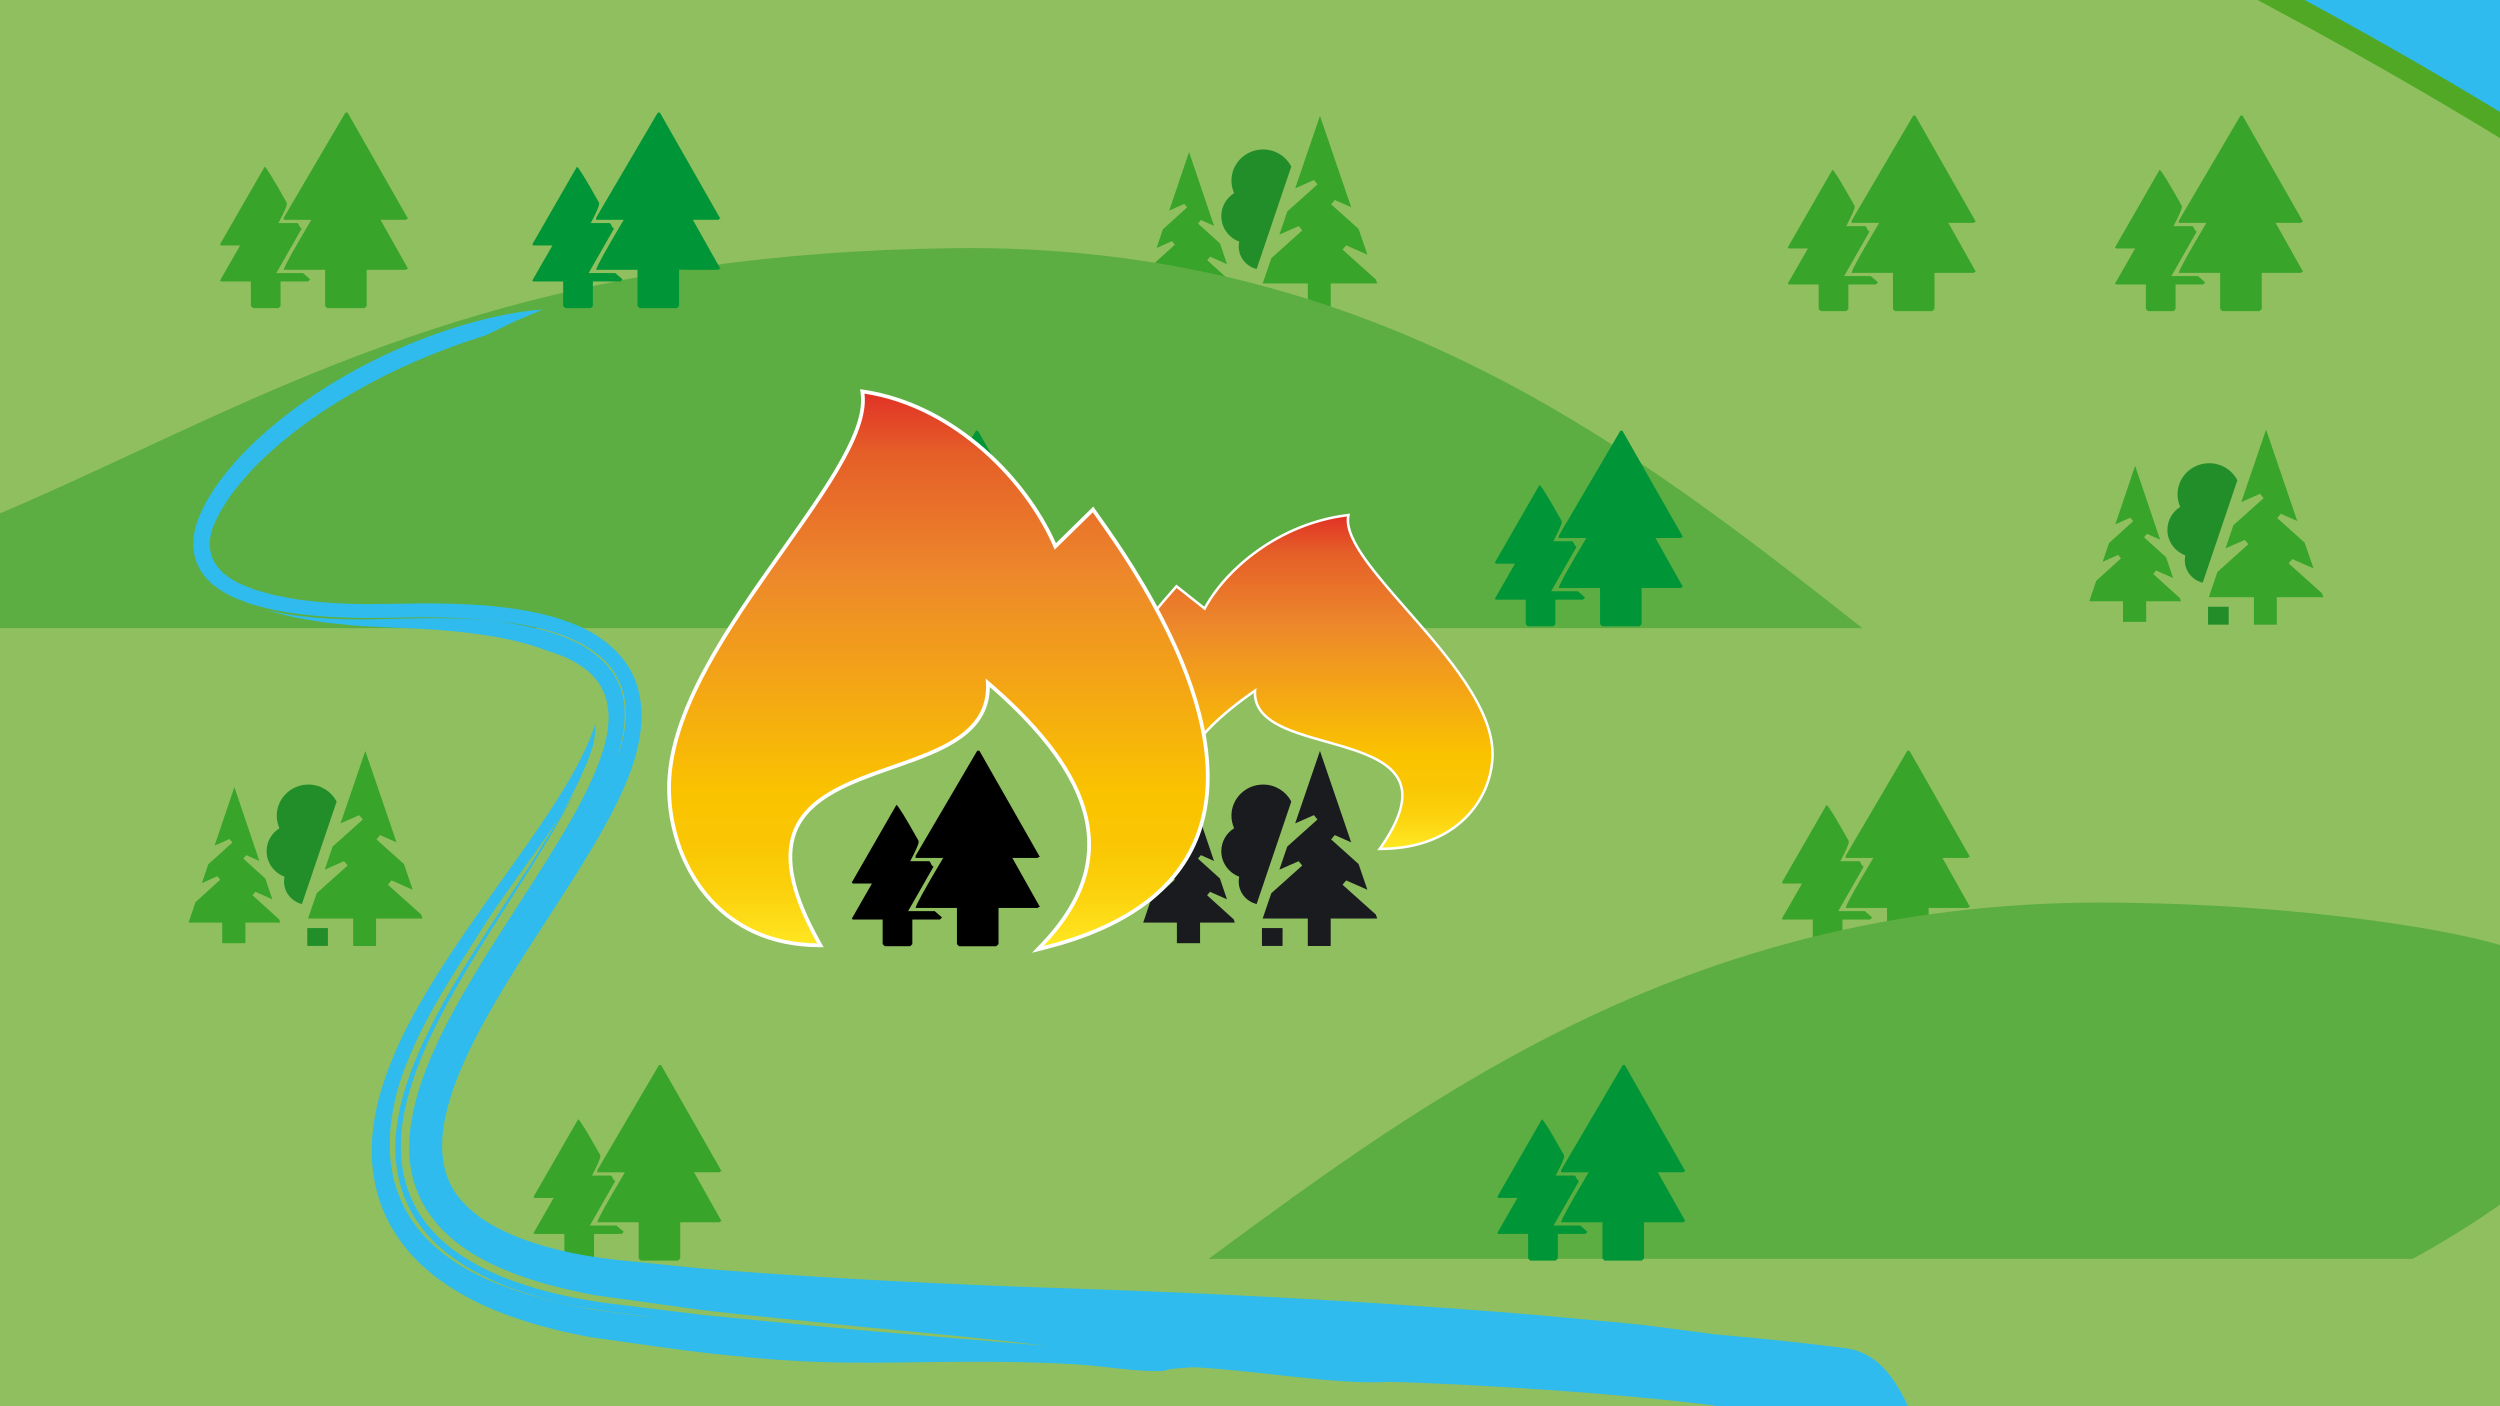 <?xml version="1.0" encoding="UTF-8"?>
<svg id="Layer_1" xmlns="http://www.w3.org/2000/svg" width="1920" height="1080" xmlns:xlink="http://www.w3.org/1999/xlink" version="1.1" viewBox="0 0 1920 1080">
  <!-- Generator: Adobe Illustrator 29.7.1, SVG Export Plug-In . SVG Version: 2.1.1 Build 8)  -->
  <defs>
    <style>
      .st0 {
        fill: none;
      }

      .st1 {
        fill: url(#linear-gradient2);
      }

      .st2 {
        fill: url(#linear-gradient3);
      }

      .st3, .st4 {
        fill: #38a429;
      }

      .st3, .st5, .st6, .st7, .st8 {
        fill-rule: evenodd;
      }

      .st9 {
        fill: #00afeb;
      }

      .st5 {
        fill: #1a1b1f;
      }

      .st10 {
        clip-path: url(#clippath-1);
      }

      .st11 {
        clip-path: url(#clippath-3);
      }

      .st12 {
        clip-path: url(#clippath-4);
      }

      .st13 {
        clip-path: url(#clippath-2);
      }

      .st6 {
        fill: #218e2a;
      }

      .st14 {
        fill: #fff;
      }

      .st7 {
        fill: url(#linear-gradient);
      }

      .st15 {
        fill: #5dae42;
      }

      .st8 {
        fill: url(#linear-gradient1);
      }

      .st16 {
        fill: #50a825;
      }

      .st17 {
        fill: #009536;
      }

      .st18 {
        fill: #2fbbed;
      }

      .st19 {
        fill: #00a2e8;
      }

      .st20 {
        clip-path: url(#clippath);
      }

      .st21 {
        fill: #90bf5f;
      }
    </style>
    <clipPath id="clippath">
      <rect class="st0" width="1920" height="1080"/>
    </clipPath>
    <clipPath id="clippath-1">
      <rect class="st0" x="-.85" y="-334.28" width="1980.05" height="1420.72"/>
    </clipPath>
    <linearGradient id="linear-gradient" x1="5498.37" y1="-6190.04" x2="5498.37" y2="-6446.44" gradientTransform="translate(6490.44 6842) rotate(-180) scale(1 -1)" gradientUnits="userSpaceOnUse">
      <stop offset="0" stop-color="#ffeb25"/>
      <stop offset=".02" stop-color="#fee41f"/>
      <stop offset=".1" stop-color="#fbd20d"/>
      <stop offset=".19" stop-color="#fac603"/>
      <stop offset=".28" stop-color="#fac300"/>
      <stop offset=".67" stop-color="#ed882b"/>
      <stop offset=".89" stop-color="#e55e28"/>
      <stop offset="1" stop-color="#e13126"/>
    </linearGradient>
    <linearGradient id="linear-gradient1" x1="720.7" y1="-6112.88" x2="720.7" y2="-6541.39" gradientTransform="translate(0 6842)" gradientUnits="userSpaceOnUse">
      <stop offset="0" stop-color="#ffeb25"/>
      <stop offset=".02" stop-color="#fee41f"/>
      <stop offset=".1" stop-color="#fbd20d"/>
      <stop offset=".19" stop-color="#fac603"/>
      <stop offset=".28" stop-color="#fac300"/>
      <stop offset=".67" stop-color="#ed882b"/>
      <stop offset=".89" stop-color="#e55e28"/>
      <stop offset="1" stop-color="#e13126"/>
    </linearGradient>
    <clipPath id="clippath-2">
      <rect class="st0" y="2280" width="1920" height="1080"/>
    </clipPath>
    <clipPath id="clippath-3">
      <rect class="st0" x=".37" y="2041.42" width="1919.63" height="1411.35"/>
    </clipPath>
    <linearGradient id="linear-gradient2" x1="912.26" y1="-5015.49" x2="912.26" y2="-5843" gradientTransform="translate(0 6842)" gradientUnits="userSpaceOnUse">
      <stop offset="0" stop-color="#d8d8d8"/>
      <stop offset="1" stop-color="#838383"/>
    </linearGradient>
    <clipPath id="clippath-4">
      <rect class="st0" x="-1980" y="4560" width="1920" height="1080"/>
    </clipPath>
    <linearGradient id="linear-gradient3" x1="-1703.22" y1="-5959.28" x2="-1703.22" y2="-8249.28" gradientTransform="translate(585.35 6832.63) scale(.7)" gradientUnits="userSpaceOnUse">
      <stop offset="0" stop-color="#b9e2f6"/>
      <stop offset="1" stop-color="#00b3eb"/>
    </linearGradient>
  </defs>
  <g id="Layer_1-21">
    <g class="st20">
      <g>
        <g class="st10">
          <g>
            <rect class="st19" x="-7473.15" y="-660.5" width="11759.17" height="5190.19"/>
            <path class="st9" d="M4117.59,1891.99c0,1428.8-2502.45,2587.02-5589.37,2587.02s-5589.37-1158.22-5589.37-2587.02S-4558.71-695.07-1471.78-695.07,4117.59,463.17,4117.59,1891.99Z"/>
            <path class="st18" d="M3416.77,1563.36c0,1252.03-2192.83,2266.97-4897.85,2266.96-2705.03,0-4897.87-1014.94-4897.87-2266.96S-4186.11-703.64-1481.08-703.64,3416.77,311.33,3416.77,1563.36Z"/>
            <g>
              <path class="st21" d="M-1563.97,3334.8c-296.98,0-593.78-13.85-882.14-41.16-281.01-26.61-557.42-66.33-821.54-118.03-259.29-50.76-509.37-113.58-743.28-186.73-231.63-72.43-449.43-155.6-647.35-247.21-197.82-91.56-377.39-192.29-533.72-299.4-157.69-108.03-293.09-223.49-402.45-343.16-111.2-121.69-196.58-248.97-253.77-378.32-58.58-132.49-88.28-268.82-88.28-405.21s29.7-272.72,88.28-405.21c57.18-129.35,142.56-256.63,253.77-378.33,109.36-119.67,244.76-235.13,402.45-343.16,156.33-107.11,335.9-207.84,533.72-299.4,197.92-91.61,415.71-174.78,647.35-247.21,233.91-73.14,483.99-135.97,743.28-186.73,264.12-51.71,540.53-91.42,821.54-118.03,288.36-27.31,585.15-41.16,882.14-41.16s593.77,13.85,882.13,41.16c281.01,26.62,557.42,66.33,821.54,118.03,259.29,50.76,509.37,113.59,743.28,186.73,231.63,72.43,449.43,155.6,647.35,247.21,197.82,91.56,377.39,192.3,533.73,299.4,157.69,108.04,293.09,223.49,402.45,343.16,111.2,121.69,196.58,248.98,253.77,378.33,58.58,132.49,88.28,268.83,88.28,405.21s-29.7,272.71-88.28,405.21c-57.19,129.35-142.57,256.63-253.77,378.32-109.36,119.67-244.76,235.13-402.45,343.16-156.33,107.1-335.91,207.84-533.73,299.4-197.92,91.6-415.72,174.78-647.35,247.2-233.91,73.14-483.99,135.97-743.28,186.73-264.12,51.71-540.52,91.42-821.54,118.03-288.36,27.31-585.15,41.16-882.13,41.16h0Z"/>
              <path class="st16" d="M-1563.97-695.07c296.71,0,593.23,13.84,881.32,41.12,280.73,26.59,556.85,66.26,820.7,117.91,258.98,50.7,508.75,113.45,742.37,186.5,231.28,72.32,448.73,155.36,646.31,246.81,197.39,91.36,376.54,191.86,532.48,298.69,157.15,107.66,292.06,222.69,400.97,341.88,110.58,121.01,195.45,247.51,252.26,376.01,28.8,65.14,50.78,131.79,65.32,198.09,14.74,67.2,22.22,135.72,22.22,203.66s-7.48,136.46-22.22,203.66c-14.55,66.3-36.53,132.94-65.32,198.08-56.81,128.5-141.68,255-252.26,376.01-108.92,119.19-243.82,234.21-400.97,341.87-155.94,106.84-335.09,207.33-532.48,298.69-197.58,91.45-415.03,174.49-646.31,246.8-233.62,73.05-483.38,135.8-742.37,186.5-263.84,51.65-539.97,91.32-820.7,117.91-288.09,27.29-584.61,41.12-881.32,41.12s-593.24-13.84-881.33-41.12c-280.73-26.59-556.85-66.26-820.7-117.91-258.98-50.7-508.75-113.45-742.37-186.5-231.28-72.32-448.73-155.35-646.3-246.8-197.39-91.36-376.54-191.85-532.48-298.69-157.15-107.66-292.05-222.68-400.97-341.87-110.58-121-195.45-247.51-252.26-376.01-28.8-65.14-50.78-131.79-65.32-198.08-14.74-67.2-22.22-135.72-22.22-203.66s7.48-136.46,22.22-203.66c14.55-66.3,36.52-132.95,65.32-198.09,56.81-128.5,141.68-255.01,252.26-376.01,108.91-119.19,243.82-234.21,400.97-341.87,155.94-106.84,335.09-207.33,532.48-298.69,197.58-91.45,415.03-174.49,646.3-246.81,233.62-73.05,483.38-135.8,742.37-186.5,263.85-51.65,539.97-91.32,820.7-117.91,288.09-27.29,584.61-41.12,881.33-41.12M-1563.97-712.2c-2419.62,0-4381.08,907.87-4381.08,2027.8s1961.46,2027.77,4381.08,2027.77,4381.09-907.85,4381.09-2027.77S855.62-712.2-1563.97-712.2h0Z"/>
            </g>
          </g>
        </g>
        <g>
          <path class="st3" d="M921.65,220.8v15.82h-17.8v-15.82h-25.86l5.31-15.69,19.02-17.23-2.23-2.7-11.84,5.29,4.85-14.37,18.59-16.83-2.22-2.68-11.49,5.1,15.21-44.95,17.6,52.04,1.61,4.7-10.1-4.5-2.23,2.69,16.88,15.3,5.41,15.96-13.01-5.8-2.23,2.69,20.39,18.48-.07-.33.96,2.83h-26.75ZM1013.73,88.97l21.98,64.35,1.98,5.84-12.6-5.56-2.77,3.33,21.08,18.89,6.76,19.76-16.28-7.16-2.78,3.31,25.49,22.85-.08-.37,1.19,3.47h-35.7v21.09h-17.59v-21.09h-34.65l6.63-19.41,23.77-21.33-2.77-3.31-14.81,6.52,6.07-17.76,23.22-20.81-2.78-3.32-14.37,6.33,19.02-55.61h0Z"/>
          <path class="st6" d="M985,225h-15.82v13.76h15.82v-13.76h0ZM970.04,114.79c-13.4,0-24.29,10.69-24.29,23.89,0,3.43.73,6.67,2.06,9.64-5.92,3.71-9.85,10.23-9.85,17.66,0,8.96,5.72,16.6,13.77,19.6-.25,1.2-.4,2.45-.4,3.75,0,8.35,5.87,15.34,13.75,17.25l3.45-10.16,1.64-4.86c7.48-22.12,14.02-41.44,21.55-63.69-4.01-7.76-12.21-13.07-21.66-13.07h-.02Z"/>
        </g>
        <path class="st15" d="M732.63,190.57C171.12,197.43,71.15,466.42-382,482.42h1812.39c-171.67-134.76-373.76-295.79-697.76-291.85Z"/>
        <g>
          <path class="st5" d="M921.65,708.54v15.82h-17.8v-15.82h-25.86l5.3-15.69,19.02-17.23-2.23-2.69-11.84,5.3,4.85-14.38,18.58-16.83-2.22-2.68-11.49,5.1,15.2-44.95,17.6,52.04,1.6,4.7-10.1-4.5-2.23,2.69,16.88,15.29,5.4,15.97-13.02-5.79-2.22,2.68,20.39,18.48-.07-.33.95,2.83h-26.72.03,0ZM1013.73,576.71l21.98,64.35,1.97,5.84-12.6-5.56-2.78,3.33,21.08,18.9,6.76,19.75-16.28-7.16-2.78,3.32,25.49,22.85-.08-.37,1.19,3.47h-35.7v21.09h-17.6v-21.09h-34.65l6.62-19.4,23.78-21.33-2.78-3.31-14.8,6.52,6.07-17.76,23.22-20.8-2.78-3.33-14.37,6.33,19.02-55.61h0l.02-.03h0Z"/>
          <path class="st5" d="M985.01,712.74h-15.83v13.76h15.83v-13.76h0ZM970.04,602.54c-13.4,0-24.29,10.68-24.29,23.88,0,3.43.74,6.67,2.06,9.64-5.92,3.71-9.85,10.23-9.85,17.65,0,8.96,5.72,16.6,13.77,19.6-.25,1.21-.4,2.45-.4,3.75,0,8.35,5.87,15.34,13.75,17.24l3.45-10.16,1.64-4.86c7.48-22.12,14.02-41.44,21.55-63.68-4.01-7.76-12.21-13.06-21.66-13.06h-.02Z"/>
        </g>
        <g>
          <path class="st3" d="M188.48,708.54v15.82h-17.8v-15.82h-25.87l5.31-15.69,19.02-17.23-2.22-2.69-11.86,5.3,4.85-14.38,18.59-16.83-2.22-2.68-11.48,5.1,15.2-44.95,17.6,52.04,1.6,4.7-10.1-4.5-2.22,2.68,16.88,15.29,5.39,15.97-13.01-5.8-2.23,2.68,20.39,18.48-.06-.33.95,2.83h-26.71ZM280.54,576.71l22,64.35,1.97,5.84-12.6-5.56-2.78,3.33,21.09,18.9,6.75,19.75-16.28-7.16-2.77,3.32,25.5,22.85-.08-.37,1.18,3.47h-35.7v21.09h-17.59v-21.09h-34.65l6.63-19.4,23.77-21.33-2.78-3.31-14.8,6.52,6.07-17.76,23.23-20.8-2.78-3.33-14.37,6.33,19.01-55.61h0l-.02-.03h0Z"/>
          <path class="st6" d="M251.83,712.74h-15.83v13.76h15.83v-13.76h0ZM236.86,602.54c-13.41,0-24.3,10.68-24.3,23.88,0,3.43.74,6.67,2.05,9.64-5.91,3.71-9.85,10.23-9.85,17.65,0,8.96,5.72,16.6,13.78,19.6-.25,1.21-.4,2.45-.4,3.75,0,8.35,5.88,15.34,13.74,17.24l3.46-10.16,1.64-4.86c7.47-22.12,14.01-41.44,21.55-63.68-4.01-7.76-12.22-13.06-21.66-13.06h0Z"/>
        </g>
        <path class="st4" d="M313.42,168.08h-.9l-.74.74h-19.54l21.18,37.65h-.9l-.74.74h-30.15v27.8l-1.77,1.62h-28.54l-1.62-1.62v-27.8h-31.77c.4-2.54,7.48-15.36,21.19-38.39h-21.19v-1.62l47.38-80.75h1.61l46.5,81.64h0ZM220.29,155.87v.73c0,1.66-2.16,6.58-6.45,14.72h14.69l.74.87c.9,2.16,1.72,3.24,2.51,3.24l-19.57,34.28h20.46l5.59,4.84-1.62,1.62h-21.18v18.84l-1.6,1.62h-19.59l-1.61-1.62v-18.84h-22.95l-.74-.74,15.46-26.92h-14.72l-.74-.88,34.28-59.58c1.37.68,7.06,9.95,17.06,27.81h-.02,0Z"/>
        <path class="st17" d="M797.58,412.45h-.9l-.74.74h-19.54l21.18,37.66h-.9l-.74.74h-30.14v27.8l-1.77,1.62h-28.54l-1.62-1.62v-27.8h-31.77c.4-2.54,7.48-15.36,21.2-38.39h-21.2v-1.62l47.37-80.75h1.61l46.51,81.64v-.02h0ZM704.45,400.25v.72c0,1.68-2.16,6.58-6.46,14.72h14.68l.74.87c.9,2.16,1.72,3.24,2.51,3.24l-19.58,34.28h20.46l5.59,4.85-1.62,1.61h-21.18v18.84l-1.6,1.62h-19.6l-1.6-1.62v-18.84h-22.95l-.74-.74,15.46-26.92h-14.72l-.74-.87,34.28-59.59c1.37.69,7.06,9.95,17.07,27.82h0Z"/>
        <path class="st17" d="M1292.54,412.45h-.9l-.74.74h-19.54l21.18,37.66h-.9l-.74.74h-30.14v27.8l-1.77,1.62h-28.54l-1.62-1.62v-27.8h-31.77c.4-2.54,7.48-15.36,21.2-38.39h-21.2v-1.62l47.37-80.75h1.61l46.51,81.64v-.02h0ZM1199.41,400.25v.72c0,1.68-2.16,6.58-6.46,14.72h14.68l.74.87c.9,2.16,1.72,3.24,2.51,3.24l-19.58,34.28h20.46l5.59,4.85-1.62,1.61h-21.18v18.84l-1.6,1.62h-19.6l-1.6-1.62v-18.84h-22.95l-.74-.74,15.46-26.92h-14.72l-.74-.87,34.28-59.59c1.37.69,7.06,9.95,17.07,27.82h0Z"/>
        <path class="st17" d="M553.3,168.08h-.9l-.74.74h-19.54l21.18,37.66h-.9l-.74.74h-30.14v27.8l-1.77,1.62h-28.54l-1.62-1.62v-27.8h-31.77c.4-2.54,7.48-15.36,21.2-38.39h-21.2v-1.62l47.37-80.75h1.61l46.51,81.64v-.02h0ZM460.17,155.88v.72c0,1.68-2.16,6.58-6.46,14.72h14.68l.74.87c.9,2.16,1.72,3.24,2.51,3.24l-19.58,34.28h20.46l5.59,4.85-1.62,1.61h-21.18v18.84l-1.6,1.62h-19.6l-1.6-1.62v-18.84h-22.95l-.74-.74,15.46-26.92h-14.72l-.74-.87,34.28-59.59c1.37.69,7.06,9.95,17.07,27.82h0Z"/>
        <path class="st4" d="M554.21,899.58h-.9l-.74.74h-19.54l21.18,37.66h-.9l-.74.74h-30.14v27.8l-1.77,1.62h-28.54l-1.62-1.62v-27.8h-31.77c.41-2.54,7.48-15.36,21.2-38.39h-21.2v-1.62l47.38-80.75h1.6l46.51,81.64v-.02h0ZM461.08,887.37v.74c0,1.65-2.16,6.57-6.46,14.72h14.69l.74.87c.9,2.16,1.72,3.25,2.51,3.25l-19.57,34.27h20.46l5.59,4.84-1.63,1.62h-21.18v18.84l-1.61,1.62h-19.59l-1.6-1.62v-18.84h-22.95l-.73-.73,15.46-26.92h-14.72l-.73-.89,34.27-59.57c1.37.67,7.06,9.95,17.07,27.81h-.02,0Z"/>
        <path class="st4" d="M1512.97,658.16h-.9l-.74.74h-19.54l21.18,37.65h-.9l-.74.74h-30.14v27.8l-1.78,1.62h-28.54l-1.62-1.62v-27.8h-31.77c.4-2.54,7.48-15.36,21.2-38.39h-21.2v-1.62l47.38-80.75h1.61l46.5,81.64h0ZM1419.85,645.94v.73c0,1.66-2.16,6.57-6.46,14.72h14.69l.74.87c.9,2.16,1.72,3.24,2.51,3.24l-19.57,34.27h20.45l5.59,4.83-1.62,1.63h-21.18v18.84l-1.6,1.62h-19.59l-1.61-1.62v-18.84h-22.95l-.74-.74,15.46-26.92h-14.72l-.74-.88,34.28-59.57c1.37.67,7.06,9.95,17.07,27.8v.02h-.01Z"/>
        <path class="st15" d="M1625.9,693.21c85.19.98,159.76,7.61,226.55,18.21,373.43,59.28.33,255.41.33,255.41h-924.63c171.67-126.34,373.75-277.33,697.75-273.62h0Z"/>
        <path class="st4" d="M1768.8,170.4h-.9l-.74.74h-19.54l21.18,37.66h-.9l-.74.74h-30.14v27.8l-1.78,1.62h-28.54l-1.62-1.62v-27.8h-31.77c.4-2.54,7.48-15.36,21.2-38.39h-21.2v-1.62l47.37-80.75h1.6l46.51,81.63h.01ZM1675.68,158.19v.74c0,1.65-2.16,6.57-6.46,14.72h14.69l.73.87c.9,2.16,1.72,3.24,2.51,3.24l-19.57,34.28h20.46l5.59,4.83-1.62,1.62h-21.18v18.84l-1.6,1.62h-19.59l-1.61-1.62v-18.84h-22.95l-.74-.74,15.46-26.92h-14.72l-.74-.88,34.27-59.57c1.37.67,7.06,9.95,17.07,27.8h0Z"/>
        <path class="st4" d="M1517.5,170.4h-.9l-.74.74h-19.54l21.18,37.66h-.9l-.74.74h-30.14v27.8l-1.78,1.62h-28.54l-1.62-1.62v-27.8h-31.77c.4-2.54,7.48-15.36,21.2-38.39h-21.2v-1.62l47.37-80.75h1.6l46.51,81.63h.01ZM1424.38,158.19v.74c0,1.65-2.16,6.57-6.46,14.72h14.69l.73.87c.9,2.16,1.72,3.24,2.51,3.24l-19.57,34.28h20.46l5.59,4.83-1.62,1.62h-21.18v18.84l-1.6,1.62h-19.59l-1.61-1.62v-18.84h-22.95l-.74-.74,15.46-26.92h-14.72l-.74-.88,34.27-59.57c1.37.67,7.06,9.95,17.07,27.8h0Z"/>
        <path class="st17" d="M1294.37,899.58h-.9l-.73.74h-19.54l21.18,37.66h-.9l-.73.74h-30.15v27.8l-1.77,1.62h-28.54l-1.62-1.62v-27.8h-31.77c.4-2.54,7.48-15.36,21.2-38.39h-21.2v-1.62l47.38-80.75h1.6l46.5,81.64v-.02h0ZM1201.24,887.38v.72c0,1.67-2.16,6.57-6.46,14.72h14.69l.73.87c.9,2.16,1.72,3.25,2.52,3.25l-19.57,34.27h20.46l5.59,4.85-1.62,1.61h-21.18v18.84l-1.6,1.62h-19.59l-1.61-1.62v-18.84h-22.95l-.73-.73,15.45-26.92h-14.72l-.73-.87,34.28-59.59c1.37.69,7.06,9.95,17.06,27.82h-.02Z"/>
        <path d="M798.63,658.16h-.9l-.73.74h-19.54l21.18,37.65h-.9l-.73.74h-30.15v27.8l-1.78,1.62h-28.54l-1.62-1.62v-27.8h-31.77c.4-2.54,7.48-15.36,21.2-38.39h-21.2v-1.62l47.37-80.75h1.61l46.5,81.64h0ZM705.51,645.94v.73c0,1.66-2.16,6.57-6.46,14.72h14.69l.73.87c.91,2.16,1.73,3.24,2.52,3.24l-19.57,34.27h20.46l5.59,4.83-1.62,1.63h-21.18v18.84l-1.6,1.62h-19.59l-1.61-1.62v-18.84h-22.95l-.73-.74,15.45-26.92h-14.72l-.73-.88,34.27-59.57c1.38.67,7.07,9.95,17.07,27.8l-.02.02h0Z"/>
        <g>
          <path class="st3" d="M1648.25,461.77v15.82h-17.8v-15.82h-25.86l5.3-15.69,19.02-17.23-2.22-2.69-11.84,5.3,4.85-14.38,18.58-16.83-2.22-2.68-11.49,5.1,15.2-44.95,17.6,52.04,1.6,4.7-10.11-4.5-2.22,2.69,16.88,15.29,5.4,15.97-13.02-5.8-2.22,2.68,20.39,18.48-.07-.33.96,2.83h-26.72,0ZM1740.33,329.93l21.98,64.35,1.97,5.84-12.6-5.56-2.77,3.33,21.08,18.9,6.76,19.75-16.28-7.16-2.78,3.32,25.49,22.85-.08-.37,1.19,3.47h-35.7v21.09h-17.59v-21.09h-34.64l6.62-19.4,23.78-21.33-2.78-3.31-14.8,6.52,6.07-17.77,23.22-20.8-2.78-3.33-14.37,6.33,19.02-55.61h0v-.02h0Z"/>
          <path class="st6" d="M1711.61,465.96h-15.83v13.76h15.83v-13.76h0ZM1696.64,355.76c-13.4,0-24.29,10.68-24.29,23.88,0,3.43.74,6.67,2.06,9.64-5.92,3.71-9.85,10.23-9.85,17.65,0,8.96,5.72,16.6,13.77,19.6-.25,1.21-.41,2.45-.41,3.75,0,8.35,5.87,15.34,13.75,17.24l3.45-10.16,1.64-4.86c7.48-22.12,14.02-41.43,21.55-63.69-4.02-7.76-12.21-13.06-21.66-13.06h-.01Z"/>
        </g>
        <path class="st18" d="M1583.19,1176.83l-2.09-.29-3.2-.47-3.46-1-6.83-2.06-13.54-4.13c-17.57-6.6-34.77-13.6-50.79-22.89-32.6-17.68-31.81-103.68-86.41-110.64s-98.65-10.41-98.65-10.41l-7.45-1-14.89-1.96-29.8-3.88c-10-1.34-19.33-1.95-29.03-2.95-19.25-1.76-38.53-3.53-57.87-5.3-38.62-3.27-77.41-5.98-116.91-8.67-78.91-5.07-160.33-9.11-247.1-11.87-87.46-2.83-175.86-7.34-263.74-14.04-21.88-1.84-43.52-4.25-65.26-6.43-22.08-1.9-42.71-4.99-62.84-10.35-20.01-5.26-39.1-12.75-54.56-23.44-7.47-5.54-14-11.72-18.87-18.77-4.85-7.06-7.81-15.02-9.29-23.57-1.46-8.56-1.32-17.73-.04-27.09,1.48-9.38,4-18.85,7.14-28.28,6.62-18.85,15.58-37.35,25.65-55.37,20.1-36.12,43.74-70.51,66.04-105.68,11.13-17.67,22.08-35.49,31.8-54.47,4.87-9.55,9.29-19.34,13.26-29.91,4.15-11.54,7.44-24.63,8.13-37.31.7-12.73-1.31-25.64-6.88-37-5.53-11.43-14.6-20.66-24.92-27.81-10.33-7.24-22.52-11.79-34.46-15.62-5.38-1.35-11.08-3.02-16.22-3.96-5.13-.89-10.34-2.08-15.36-2.68-20.32-2.99-39.86-3.83-58.96-4.06-9.57-.19-18.96,0-28.28.22-8.78.09-17.49.18-26.13.26-16.89-.03-33.27-1-48.76-3.03-7.88-.75-15.01-2.71-22.41-3.91-3.43-.97-6.84-1.95-10.23-2.92l-5.06-1.42-4.51-1.88c-2.81-1.25-6.41-2.41-8.52-3.61l-6.01-3.55c-1.77-1.36-3.39-2.78-5.06-4.13-1.59-1.44-2.82-3.22-4.21-4.77-5.13-6.75-6.46-15.45-4.95-23.01l1.42-5.55,2.12-5.26c.64-1.63,2.38-4.54,3.44-6.72,1.06-2.36,2.54-4.72,4.15-7.06,5.65-9.45,13.64-18.38,21.24-26.87,16.15-16.74,34.13-30.88,51.62-42.79,17.66-11.81,34.93-21.38,50.83-29.49,32.14-15.76,59.04-24.97,77.76-30.92,0,0,2.56-1.38,6.49-3.22,3.94-1.9,9.19-4.42,14.45-6.97,10.76-4.58,21.52-9.17,21.52-9.17-25.92,1.79-67.45,10.77-114.04,31.66-23.23,10.42-47.62,23.85-71.05,40.56-23.25,16.71-46.26,36.65-63.15,59.98-2.27,2.85-4.22,5.8-5.97,8.81-1.77,2.99-3.95,5.94-5.23,9.01-1.35,2.94-3.31,6.28-4.24,8.91-.89,2.66-2.07,5.28-2.76,8.01-3.16,10.81-2.43,23.06,3.41,32.94,5.95,9.95,15.35,16.46,26.53,21.54l9.5,3.71c3.13,1.31,6.72,1.93,10.03,2.94,6.63,2.09,13.71,3.22,20.66,4.45,28.01,4.59,56.16,4.67,81.91,4.22,26.88-.86,51.54-.27,72.84,2.02,16.54,1.6,31.7,3.62,46.79,8.08,15.55,4.51,29.78,11.24,40.18,20.65,10.59,9.32,16.35,21.89,17.91,33.78,1.67,11.97-.19,23.19-2.81,32.97-2.37,8.25-3.01,9.5-1.83,5.23.89-4.3,4.54-14.35,4.38-29.7-.02-7.61-1.49-16.64-6.08-25.53-4.49-8.92-12.33-17.2-22.52-23.7-5.01-3.44-10.86-5.97-16.89-8.66-3.12-1.13-6.3-2.28-9.53-3.44-3.21-1.06-6.3-1.78-9.54-2.7-12.82-3.36-26.07-5.52-40.06-6.98-24.84-2.31-52.3-1.84-80.87-1.02-27.95.89-58.56.14-88.95-6.64,4.57,1.54,9.46,2.44,14.2,3.71,4.73,1.32,9.59,2.28,14.53,2.99,4.92.84,9.82,1.66,14.68,2.49,4.97.52,9.91,1.03,14.81,1.54,9.83,1.27,19.69,1.52,29.39,2.06,9.86.43,19.56.85,29.07,1.27,38.04,2.02,73.44,6.95,99.58,17.41,9.64,2.78,18.97,6.91,27.06,12.83,8.09,5.91,14.41,14.4,17.01,24.17,2.69,9.76,2,20.16-.15,29.97-2.14,9.79-5.72,19.42-10.03,29.29-9.45,21.48-21.69,41.82-34.12,61.9-12.5,20.07-25.54,39.83-38.26,59.81-12.67,20.03-25.21,40.18-36.41,61.26-11.17,21.05-21.44,42.93-27.58,66.75-3.04,11.88-5.04,24.28-4.82,37.05.18,12.71,2.96,25.85,8.73,37.66,11.74,23.92,33.73,40.13,55.91,50.41,22.48,10.54,45.99,16.93,69.76,21.72,5.99,1.36,11.89,2.26,17.75,2.97l17.66,2.42c11.78,1.64,23.58,3.28,35.4,4.93,17.17,2.67,39.34,5.01,63.99,7.53,24.68,2.54,51.85,5.34,78.96,8.12,54.19,5,108.13,10.42,141.23,14.59,0,0-52.04-4.39-130.1-10.98-39.03-3.34-84.59-8.03-133.41-12.75-24.51-3.02-49.84-6.14-75.58-9.3-26.01-3.61-52.9-9.72-78.87-19.98-12.96-5.46-25.77-12.03-37.63-20.82-11.84-8.73-22.48-20.39-29.65-34.1-7.28-13.69-10.41-29.11-10.57-43.5-.22-14.5,2.22-28.15,5.71-40.84,7.02-25.46,17.76-47.64,28.55-67.91,10.88-20.27,22.15-38.52,32.6-55.23,21.06-33.3,38.71-60.4,50.04-79.78,11.35-19.34,16.81-30.63,16.81-30.63-3.56,6.38-7.32,12.63-11.24,18.72,0,0-13.34,23.11-36.02,57.38-11.22,17.2-24.56,37.26-38.22,59.59-13.59,22.33-27.62,46.91-38.46,74.11-5.37,13.6-9.9,27.95-12.31,43.17-2.4,15.14-2.48,31.41,1.51,47.02,3.87,15.62,12.01,29.82,21.62,40.67,9.59,11.09,20.51,18.49,30.49,24.84,20.33,11.83,38.09,17.91,50.38,21.51,6.17,2.01,11.02,3.22,14.33,4.02,3.31.83,5.07,1.28,5.07,1.28,26.19,6.32,51.01,8.24,76.99,12.45,0,0-19.03-2.56-38.08-5.12-4.77-.69-9.45-1.17-14.02-1.99-4.63-.94-8.94-1.81-12.64-2.55-7.41-1.39-12.26-2.78-12.26-2.78-16.77-3.63-33.51-8.8-50.13-15.61-16.54-6.96-33.33-16.12-48.05-30.39-7.51-6.86-13.79-15.71-19.18-25.03-4.8-9.65-8.88-20.08-10.39-30.73-3.78-21.4-.64-42.04,4.29-61.26,13.94-47.33,43.59-89.58,66.94-126.92,19.52-30.23,40.11-55.74,58.12-83.64,0,0,8.2-13.8,14.83-27.92,3.24-6.96,6.35-14.37,8.03-19.27,1.76-4.89,2.55-8.08,2.55-8.08,1.05-5.03,1.64-10.45,1.81-16.02-.07.19-.17.56-.26.71-1.03,2.79-2.4,6.98-4.48,12.07-2.13,5.16-4.8,10.69-9.24,19.41-8.78,16.64-22.36,37.85-39.59,62.26-17.11,24.49-37.63,52.13-58.42,83.57-10.37,15.76-20.8,32.51-30.49,50.8-9.64,18.31-18.57,38.36-24.61,61.36-2.77,11.71-4.83,24.12-5,37.52,0,13.46,2.05,27.78,6.93,41.64,4.88,13.95,12.96,26.52,22,37.17,4.65,5.12,9.43,10.14,14.49,14.18,4.99,4.51,10.12,7.95,15.27,11.49,20.68,13.65,41.25,21.55,60.66,27.64,9.81,3.25,19.17,5.4,28.57,7.73,9.32,1.93,18.93,4.22,26.93,5.1,33.15,4.67,63.18,9.1,87.28,11.78,23.98,2.49,42.66,4.2,54.16,4.9,36.69,2.57,71.83,2.08,107.93,1.52,36.13-.47,73.27-.7,113.8,1.52,27.1,1.53,49.72,6.33,70.66,5.19,2.19-1.62,12.66-2.21,23.18-2.79,53.94,3.02,107.49,13.53,149.31,11.28,29.18.02,330.17,13.43,345.3,43.65,15.13,30.21,18.47,83.08,69.6,109.8,6.78,3.49,33.78,5.92,41.05,8.59,7.23,2.81,15.04,5.41,23.3,7.28,9.47,2.97,22.86,5,37.32,5.61v-59.47.04h.01Z"/>
        <g>
          <path class="st7" d="M1060.71,650.41c14.29-20.64,19.12-36.57,14.75-48.72-6.41-17.84-32.08-25.08-56.91-32.08-27.6-7.79-56.11-15.83-54.7-39.19-39.89,27.62-58.93,52.51-58.2,76.05.05,1.51-.46,2.82-1.51,3.9-1.98,2.05-5.87,3.13-11.24,3.13-18.5,0-54.69-13.65-55.01-38.68-.61-49.12,46.93-103.23,62.56-121.02.97-1.11,1.81-2.06,2.48-2.83l.61-.7,21.62,17.1c16.04-30.13,56.7-65.09,109.14-71.65l1.27-.16-.2,1.27c-2.63,17.06,20.67,43.63,45.34,71.77,31.05,35.42,66.25,75.56,65.54,111.58-.34,17.77-8,35.32-21,48.15-15.41,15.2-37.46,23.36-63.76,23.61l-1.87.02,1.06-1.54h.03,0Z"/>
          <path class="st14" d="M1034.43,396.68c-5.96,38.68,112.15,118.37,110.87,183.47-.63,32.72-26.66,70.28-83.8,70.8,69.54-100.44-104.17-64.29-96.49-122.52-36.77,25.16-61.16,51.2-60.33,78.06.13,4.09-4.69,6.03-11.78,6.03-18.85,0-53.74-13.79-54.04-37.72-.65-51.93,53.87-110.54,64.8-123.2l21.81,17.25c15.9-30.85,57.35-65.72,108.95-72.17M1036.74,394.44l-2.55.32c-24.14,3.02-47.91,12.45-68.74,27.28-17.58,12.51-31.91,28.01-40.58,43.85l-19.99-15.81-1.46-1.15-1.21,1.41c-.67.77-1.5,1.72-2.47,2.83-7.56,8.61-23.3,26.52-37.17,48.52-17.27,27.4-25.89,52.01-25.63,73.15.14,11.24,7.61,21.71,21.03,29.49,10.64,6.16,24.36,10.15,34.95,10.15,3.93,0,9.19-.59,11.93-3.42,1.22-1.26,1.83-2.85,1.78-4.61-.71-22.88,17.69-47.15,56.21-74.13.07,9.77,5.35,17.62,16.06,23.92,10.45,6.15,24.51,10.11,39.4,14.31,24.59,6.94,50.01,14.11,56.26,31.48,4.25,11.82-.54,27.47-14.64,47.84l-2.13,3.07,3.74-.03c26.56-.24,48.84-8.5,64.43-23.88,13.18-13,20.94-30.8,21.29-48.82.71-36.39-34.61-76.69-65.78-112.24-24.52-27.96-47.67-54.37-45.11-70.98l.39-2.54h-.01Z"/>
        </g>
        <g>
          <path class="st8" d="M800.52,725.48c25.22-26.35,37.27-53.8,35.82-81.59-1.94-37.14-27.34-76.24-77.64-119.45.81,16.92-6.01,30.42-20.77,41.18-13.89,10.12-32.69,16.69-52.59,23.64-31.85,11.13-64.79,22.64-75.04,49.68-7.85,20.7-1.77,48.47,18.59,84.88l1.22,2.18-2.5-.03c-35.36-.4-64.99-13.98-85.69-39.26-17.39-21.26-27.63-50.31-28.09-79.72-.95-59.65,46.21-126.26,87.82-185.03,34.55-48.8,64.39-90.95,60.84-119.45l-.24-1.9,1.89.29c70.28,10.89,124.78,68.78,146.35,118.75l28.95-28.35.98,1.4c.9,1.29,2.02,2.86,3.32,4.71,11.71,16.5,39.12,55.14,59.36,100.56,25.31,56.81,31.03,104.88,16.98,142.88-15.51,41.98-55.27,71.27-118.17,87.05l-4.86,1.22,3.47-3.62v-.02h0Z"/>
          <path class="st14" d="M663.92,302.32c69.18,10.71,124.75,68.62,146.07,119.83l29.24-28.64c23.94,34.36,203.9,272.36-37.67,332.97,68.71-71.78,32.19-140.35-44.57-205.39,10.3,96.68-222.59,36.67-129.36,203.44-76.6-.87-111.5-63.23-112.35-117.56-1.72-108.1,156.64-240.42,148.65-304.64M660.58,298.88l.47,3.8c1.57,12.64-3.51,28.91-15.99,51.21-11.37,20.3-27.51,43.1-44.59,67.23-41.73,58.95-89.04,125.77-88.08,185.89.46,29.73,10.82,59.11,28.42,80.62,20.97,25.63,50.98,39.39,86.79,39.79l4.99.06-2.44-4.36c-20.14-36.02-26.19-63.39-18.5-83.66,10.01-26.41,42.63-37.8,74.17-48.82,20.01-6.99,38.9-13.59,52.96-23.84,14.23-10.37,21.28-23.22,21.43-39.13,48.36,42.1,72.8,80.18,74.69,116.31.7,13.36-1.75,26.7-7.28,39.67-5.84,13.7-15.31,27.44-28.14,40.84l-6.93,7.24,9.72-2.44c63.39-15.9,103.49-45.49,119.17-87.95,14.18-38.37,8.45-86.81-17.02-143.97-20.3-45.55-47.77-84.27-59.5-100.81-1.3-1.84-2.42-3.41-3.32-4.7l-1.95-2.8-2.44,2.39-26.23,25.7c-11.63-26.09-30.73-51.61-54.16-72.26-28-24.68-59.97-40.39-92.45-45.42l-3.78-.59h0Z"/>
        </g>
      </g>
    </g>
  </g>
  <g id="Layer_1-22">
    <g class="st13">
      <g class="st11">
        <rect class="st1" x="-2069.78" y="999" width="5964.09" height="827.51"/>
      </g>
    </g>
  </g>
  <g id="Layer_1-23">
    <g class="st12">
      <rect class="st2" x="-6420.82" y="1016" width="11627.83" height="1613.34"/>
    </g>
  </g>
</svg>